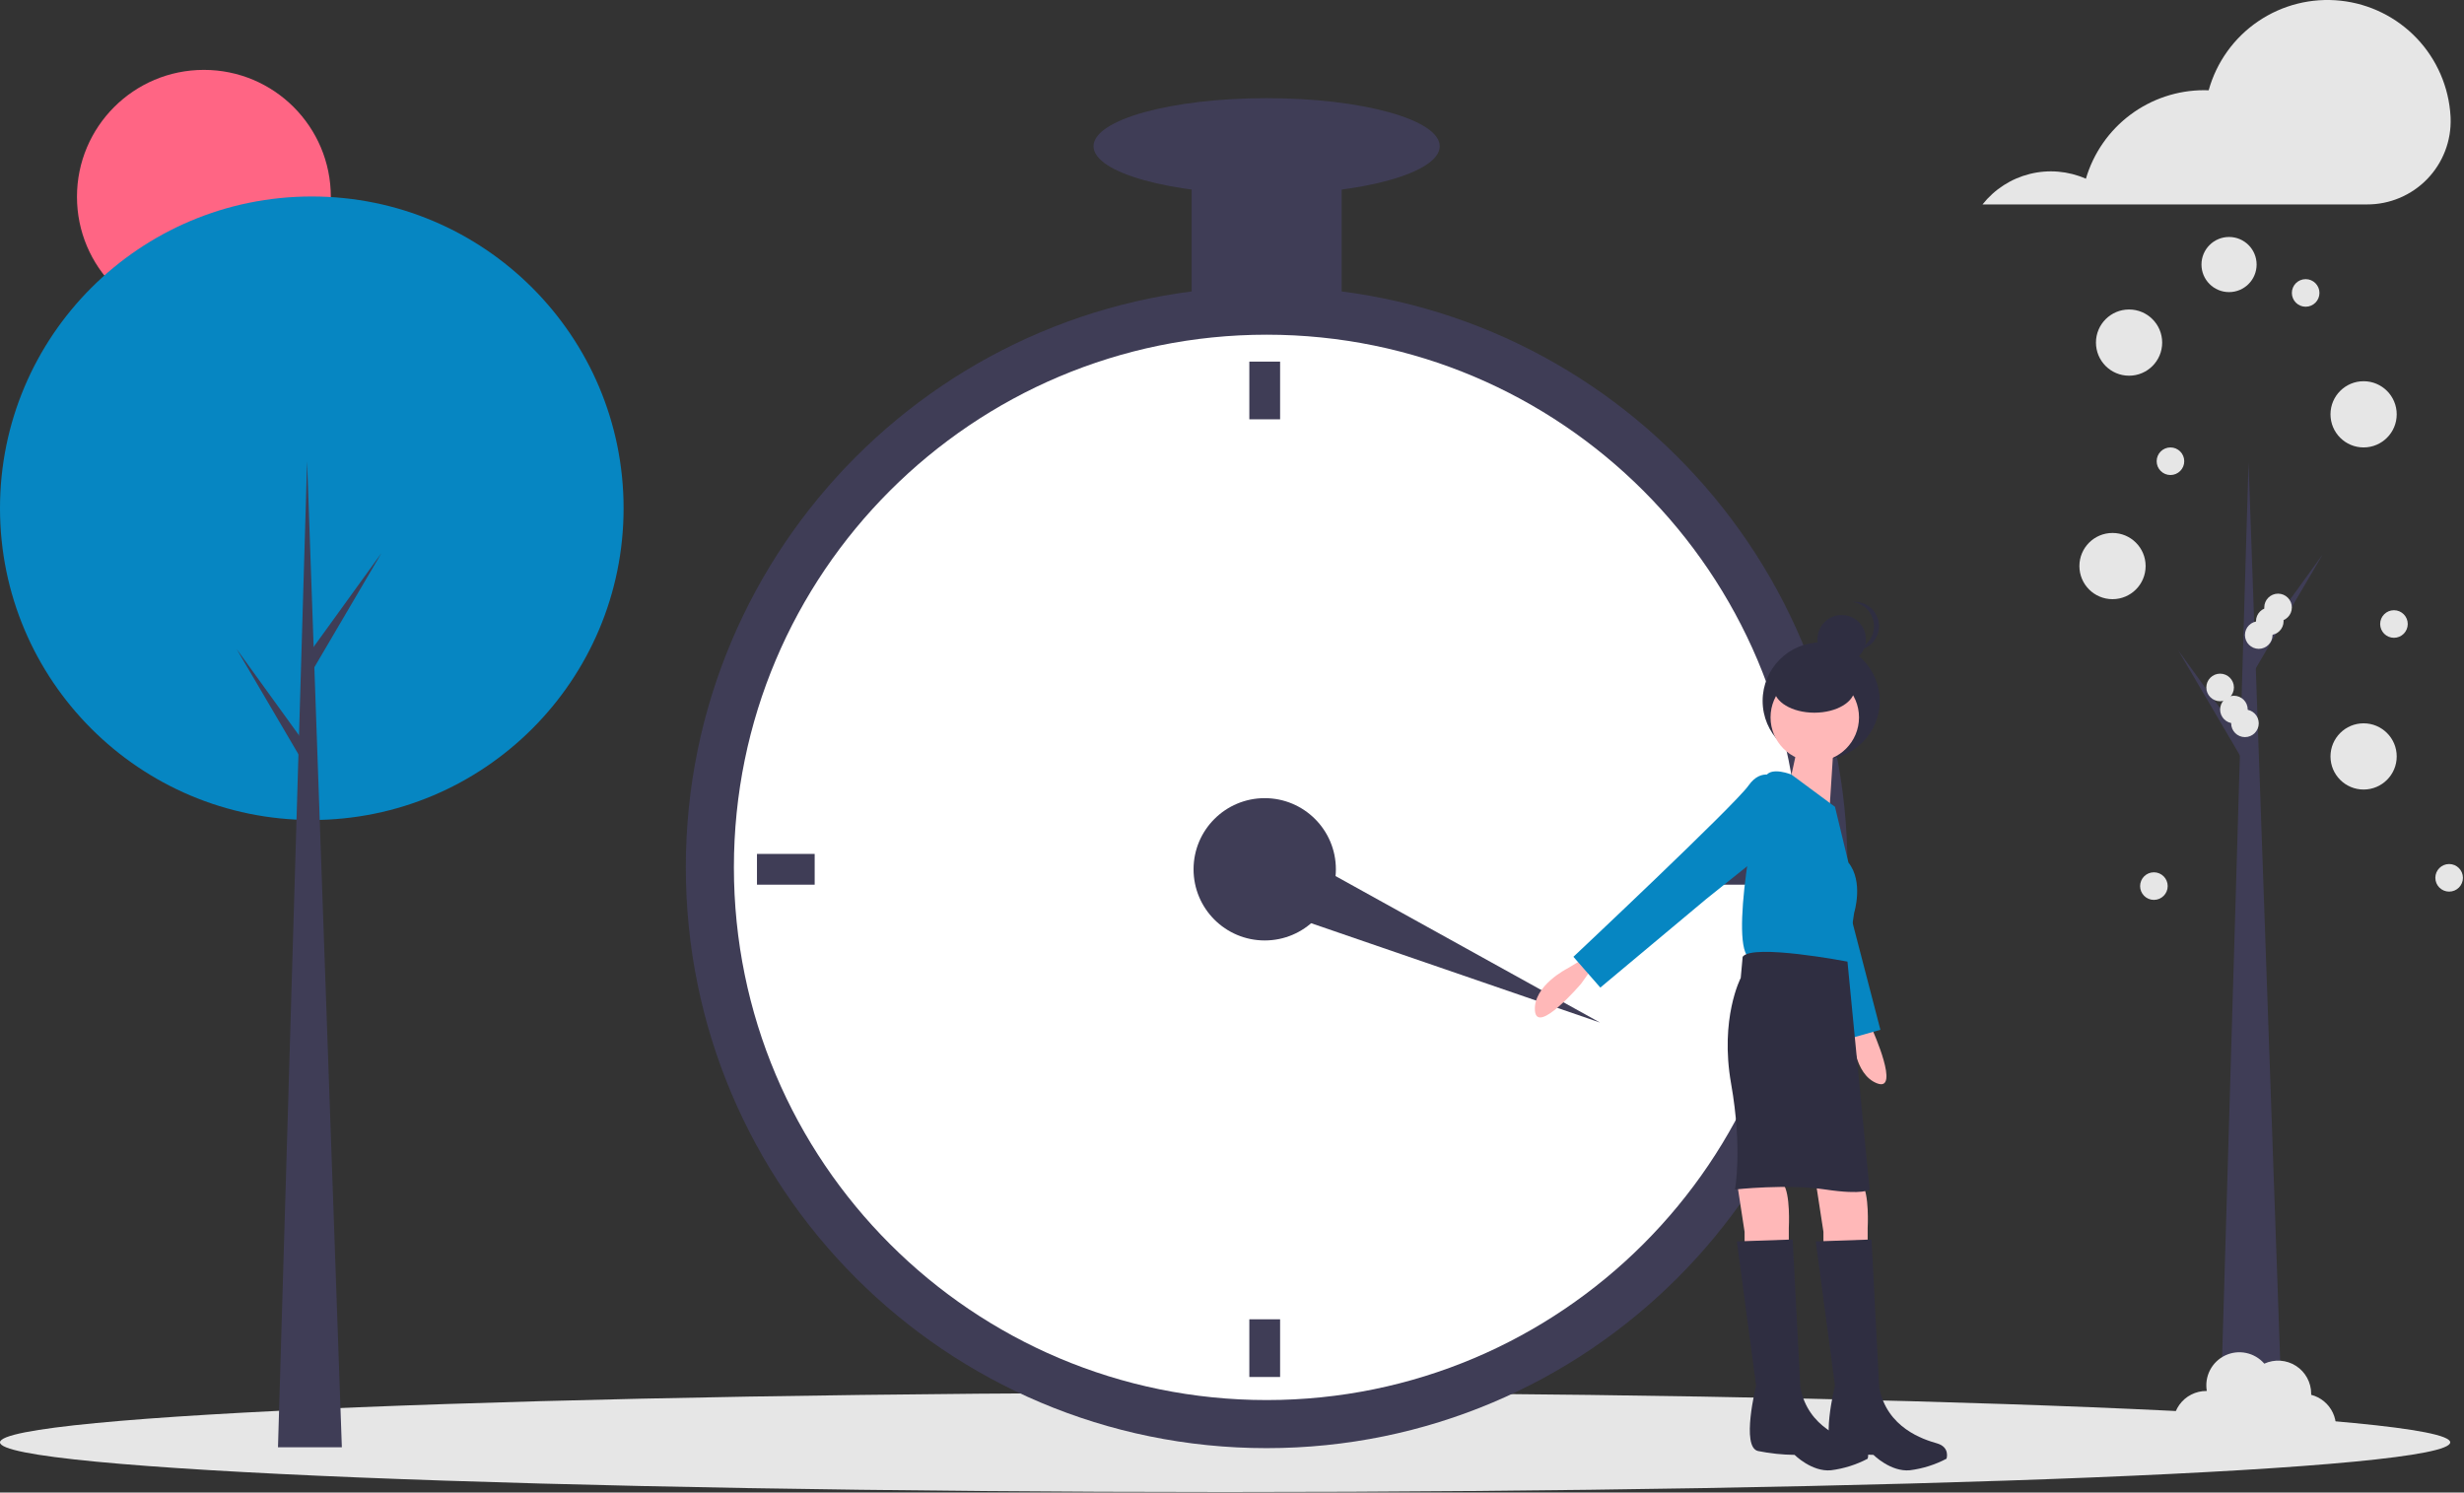 <svg width="893" height="541" viewBox="0 0 893 541" fill="none" xmlns="http://www.w3.org/2000/svg">
<rect x="0" y="0" width="893" height="541" fill="#333333" stroke="none"/>
<g id="scene">
<g class="red">
<path id="Vector" d="M73.896 117.33C99.301 117.33 119.896 96.735 119.896 71.33C119.896 45.925 99.301 25.33 73.896 25.33C48.491 25.33 27.896 45.925 27.896 71.33C27.896 96.735 48.491 117.33 73.896 117.33Z" fill="#FF6584"/>
</g>
<g class="ground">
<path id="Vector_2" d="M444.003 540.802C689.219 540.802 888.006 532.743 888.006 522.802C888.006 512.861 689.219 504.802 444.003 504.802C198.787 504.802 0 512.861 0 522.802C0 532.743 198.787 540.802 444.003 540.802Z" fill="#E6E6E6"/>
</g>
<g class="blue">
<path id="Vector_3" d="M113 297.219C175.408 297.219 226 246.628 226 184.219C226 121.811 175.408 71.219 113 71.219C50.592 71.219 0 121.811 0 184.219C0 246.628 50.592 297.219 113 297.219Z" fill="#0686C2"/>
</g>
<g class="left_tree">
<path id="Vector_4" d="M123.892 524.581H100.747L111.298 167.201L123.892 524.581Z" fill="#3F3D56"/>
<path id="Vector_5" d="M113.34 234.933L138.187 200.557L113 243.442L110.277 238.677L113.34 234.933Z" fill="#3F3D56"/>
<path id="Vector_6" d="M110.617 269.65L85.771 235.274L110.958 278.159L113.681 273.394L110.617 269.65Z" fill="#3F3D56"/>
</g>
<g class="right_tree">
<path id="Vector_7" d="M827.505 524.957H804.361L814.912 167.577L827.505 524.957Z" fill="#3F3D56"/>
<path id="Vector_8" d="M816.954 235.309L841.801 200.933L816.614 243.818L813.891 239.053L816.954 235.309Z" fill="#3F3D56"/>
<path id="Vector_9" d="M814.231 270.026L789.385 235.65L814.572 278.535L817.295 273.77L814.231 270.026Z" fill="#3F3D56"/>
</g>
<g class="clock">
<path id="Vector_10" d="M459.056 524.897C575.314 524.897 669.559 430.651 669.559 314.393C669.559 198.135 575.314 103.89 459.056 103.89C342.798 103.89 248.552 198.135 248.552 314.393C248.552 430.651 342.798 524.897 459.056 524.897Z" fill="#3F3D56"/>
<path id="Vector_11" d="M459.056 507.471C565.69 507.471 652.133 421.027 652.133 314.393C652.133 207.759 565.69 121.315 459.056 121.315C352.422 121.315 265.978 207.759 265.978 314.393C265.978 421.027 352.422 507.471 459.056 507.471Z" fill="white"/>
<path id="Vector_12" d="M458.359 340.88C472.602 340.88 484.149 329.334 484.149 315.09C484.149 300.847 472.602 289.3 458.359 289.3C444.115 289.3 432.568 300.847 432.568 315.09C432.568 329.334 444.115 340.88 458.359 340.88Z" fill="#3F3D56"/>
<path id="Vector_13" d="M463.935 131.074H452.782V151.985H463.935V131.074Z" fill="#3F3D56"/>
<path id="Vector_14" d="M463.935 478.196H452.782V499.107H463.935V478.196Z" fill="#3F3D56"/>
<path id="Vector_15" d="M295.253 320.667V309.514H274.342V320.667H295.253Z" fill="#3F3D56"/>
<path id="Vector_16" d="M642.375 320.667V309.514H621.464V320.667H642.375Z" fill="#3F3D56"/>
<path id="Vector_17" d="M450.924 326.286L460.455 304.493L579.88 370.635L450.924 326.286Z" fill="#3F3D56"/>
<path id="Vector_18" d="M486.24 53.006H431.871V115.739H486.24V53.006Z" fill="#3F3D56"/>
<path id="Vector_19" d="M459.056 70.432C493.702 70.432 521.788 62.63 521.788 53.006C521.788 43.382 493.702 35.581 459.056 35.581C424.409 35.581 396.323 43.382 396.323 53.006C396.323 62.63 424.409 70.432 459.056 70.432Z" fill="#3F3D56"/>
</g>
<g class="character">
<path id="Vector_20" d="M576.505 351.684L573.02 356.564C573.02 356.564 556.989 375.384 556.291 366.322C555.594 357.261 568.141 350.987 568.141 350.987L575.111 346.805L576.505 351.684Z" fill="#FFB8B8"/>
<path id="Vector_21" d="M675.725 368.146L678.643 373.384C678.643 373.384 688.791 395.928 680.303 392.68C671.815 389.432 671.515 375.408 671.515 375.408L670.718 367.318L675.725 368.146Z" fill="#FFB8B8"/>
<path id="Vector_22" d="M660.034 275.267C671.755 275.267 681.258 265.764 681.258 254.042C681.258 242.321 671.755 232.818 660.034 232.818C648.312 232.818 638.809 242.321 638.809 254.042C638.809 265.764 648.312 275.267 660.034 275.267Z" fill="#2F2E41"/>
<path id="Vector_23" d="M658.058 428.358L660.846 446.481V452.057H676.878V445.087C676.878 445.087 677.575 432.54 674.787 429.055C671.999 425.57 658.058 428.358 658.058 428.358Z" fill="#FFB8B8"/>
<path id="Vector_24" d="M629.48 428.358L632.268 446.481V452.057H648.3V445.087C648.3 445.087 648.997 432.54 646.209 429.055C643.421 425.57 629.48 428.358 629.48 428.358Z" fill="#FFB8B8"/>
<path id="Vector_25" d="M640.268 282.785C640.268 282.785 634.102 286.035 638.314 293.428C642.525 300.82 667.236 377.304 667.236 377.304L681.492 373.257L668.92 324.887L661.721 294.485L640.268 282.785Z" fill="#0686C2"/>
<path id="Vector_26" d="M657.71 276.057C666.564 276.057 673.741 268.879 673.741 260.025C673.741 251.171 666.564 243.993 657.71 243.993C648.856 243.993 641.678 251.171 641.678 260.025C641.678 268.879 648.856 276.057 657.71 276.057Z" fill="#FFB8B8"/>
<path id="Vector_27" d="M665.029 262.464L662.937 295.225L648.3 284.769C648.3 284.769 653.179 265.253 651.785 263.858L665.029 262.464Z" fill="#FFB8B8"/>
<path id="Vector_28" d="M665.029 292.437L649.259 280.76C649.259 280.76 642.026 277.799 639.935 281.284C637.844 284.769 627.389 336.35 632.965 346.108C632.965 346.108 662.937 352.382 669.211 348.896L671.999 330.774C671.999 330.774 675.484 319.621 669.908 312.651L665.029 292.437Z" fill="#0686C2"/>
<path id="Vector_29" d="M644.118 281.981C644.118 281.981 638.541 277.799 633.662 284.769C628.783 291.74 570.232 346.805 570.232 346.805L579.991 357.958L618.327 325.894L642.723 306.377L644.118 281.981Z" fill="#0686C2"/>
<path id="Vector_30" d="M669.559 348.548C669.559 348.548 635.056 341.926 631.571 346.805L630.874 354.473C630.874 354.473 623.207 369.11 627.389 392.809C631.571 416.508 628.783 431.146 628.783 431.146C628.783 431.146 647.603 429.055 661.543 431.146C675.484 433.237 677.575 431.146 677.575 431.146L669.559 348.548Z" fill="#2F2E41"/>
<path id="Vector_31" d="M678.272 449.269L658.058 449.966L665.029 502.243C665.029 502.243 659.452 524.548 665.725 525.942C670.086 526.823 674.521 527.289 678.969 527.336C678.969 527.336 685.242 533.61 692.213 532.913C696.842 532.321 701.327 530.905 705.456 528.73C705.456 528.73 706.85 524.548 701.971 523.154C697.092 521.76 683.848 517.578 681.06 502.94L678.272 449.269Z" fill="#2F2E41"/>
<path id="Vector_32" d="M649.694 449.269L629.48 449.966L636.45 502.243C636.45 502.243 630.874 524.548 637.147 525.942C641.508 526.823 645.942 527.289 650.391 527.336C650.391 527.336 656.664 533.61 663.634 532.913C668.263 532.321 672.749 530.905 676.878 528.73C676.878 528.73 678.272 524.548 673.393 523.154C668.514 521.76 655.27 517.578 652.482 502.94L649.694 449.269Z" fill="#2F2E41"/>
<path id="Vector_33" d="M667.458 240.487C672.308 240.487 676.24 236.555 676.24 231.704C676.24 226.854 672.308 222.922 667.458 222.922C662.608 222.922 658.676 226.854 658.676 231.704C658.676 236.555 662.608 240.487 667.458 240.487Z" fill="#2F2E41"/>
<path id="Vector_34" d="M679.168 226.947C679.168 224.776 678.364 222.682 676.911 221.069C675.458 219.456 673.459 218.438 671.3 218.212C671.604 218.18 671.91 218.165 672.215 218.164C674.544 218.164 676.778 219.09 678.425 220.737C680.072 222.384 680.998 224.618 680.998 226.947C680.998 229.276 680.072 231.51 678.425 233.157C676.778 234.804 674.544 235.729 672.215 235.729C671.91 235.729 671.604 235.713 671.3 235.682C673.459 235.456 675.458 234.438 676.911 232.825C678.364 231.212 679.168 229.118 679.168 226.947V226.947Z" fill="#2F2E41"/>
<path id="Vector_35" d="M657.565 258.325C665.649 258.325 672.202 254.393 672.202 249.542C672.202 244.692 665.649 240.76 657.565 240.76C649.48 240.76 642.927 244.692 642.927 249.542C642.927 254.393 649.48 258.325 657.565 258.325Z" fill="#2F2E41"/>
</g>
<g class="snow">
<path id="Vector_36" d="M888.12 42.151C887.522 31.58 883.189 21.565 875.894 13.891C868.598 6.218 858.815 1.384 848.288 0.253C837.76 -0.878 827.173 1.766 818.414 7.715C809.655 13.663 803.293 22.529 800.463 32.732C799.922 32.712 799.381 32.691 798.835 32.691C789.183 32.692 779.791 35.819 772.063 41.604C764.336 47.388 758.69 55.519 755.969 64.779C749.573 61.969 742.425 61.359 735.645 63.046C728.866 64.732 722.837 68.62 718.503 74.099H857.865C861.931 74.11 865.957 73.301 869.703 71.72C873.448 70.139 876.837 67.818 879.664 64.897C882.492 61.976 884.701 58.514 886.159 54.719C887.618 50.924 888.295 46.873 888.151 42.81C888.142 42.591 888.132 42.371 888.12 42.151Z" fill="#E6E6E6"/>
<path id="Vector_37" d="M771.614 136.178C778.241 136.178 783.614 130.805 783.614 124.178C783.614 117.551 778.241 112.178 771.614 112.178C764.986 112.178 759.614 117.551 759.614 124.178C759.614 130.805 764.986 136.178 771.614 136.178Z" fill="#E6E6E6"/>
<path id="Vector_38" d="M807.847 105.877C813.365 105.877 817.839 101.404 817.839 95.886C817.839 90.367 813.365 85.894 807.847 85.894C802.329 85.894 797.855 90.367 797.855 95.886C797.855 101.404 802.329 105.877 807.847 105.877Z" fill="#E6E6E6"/>
<path id="Vector_39" d="M856.614 162.178C863.241 162.178 868.614 156.805 868.614 150.178C868.614 143.551 863.241 138.178 856.614 138.178C849.986 138.178 844.614 143.551 844.614 150.178C844.614 156.805 849.986 162.178 856.614 162.178Z" fill="#E6E6E6"/>
<path id="Vector_40" d="M765.614 217.178C772.241 217.178 777.614 211.805 777.614 205.178C777.614 198.551 772.241 193.178 765.614 193.178C758.986 193.178 753.614 198.551 753.614 205.178C753.614 211.805 758.986 217.178 765.614 217.178Z" fill="#E6E6E6"/>
<path id="Vector_41" d="M856.614 286.178C863.241 286.178 868.614 280.805 868.614 274.178C868.614 267.551 863.241 262.178 856.614 262.178C849.986 262.178 844.614 267.551 844.614 274.178C844.614 280.805 849.986 286.178 856.614 286.178Z" fill="#E6E6E6"/>
<path id="Vector_42" d="M837.594 505.566C837.598 505.436 837.614 505.309 837.614 505.178C837.617 503.167 837.114 501.188 836.151 499.423C835.188 497.658 833.797 496.163 832.105 495.077C830.413 493.991 828.474 493.348 826.468 493.207C824.463 493.067 822.454 493.433 820.627 494.273C818.912 492.294 816.596 490.933 814.033 490.396C811.471 489.86 808.803 490.179 806.439 491.304C804.075 492.429 802.145 494.298 800.945 496.625C799.745 498.952 799.341 501.609 799.795 504.187C799.734 504.186 799.675 504.178 799.614 504.178C797.704 504.175 795.82 504.628 794.12 505.5C792.42 506.371 790.953 507.636 789.84 509.189C788.728 510.742 788.002 512.538 787.723 514.428C787.445 516.318 787.621 518.247 788.239 520.055C788.856 521.863 789.896 523.497 791.272 524.822C792.648 526.147 794.321 527.125 796.151 527.673C797.981 528.221 799.915 528.325 801.793 527.975C803.671 527.625 805.438 526.832 806.948 525.661C807.901 527.517 809.321 529.092 811.068 530.231C812.815 531.37 814.829 532.034 816.912 532.157C818.994 532.28 821.072 531.858 822.941 530.932C824.81 530.006 826.406 528.609 827.57 526.878C828.998 527.917 830.638 528.628 832.372 528.959C834.106 529.291 835.892 529.235 837.603 528.797C839.313 528.358 840.906 527.547 842.266 526.421C843.627 525.296 844.722 523.884 845.474 522.286C846.225 520.688 846.615 518.944 846.614 517.178C846.613 515.412 846.223 513.669 845.47 512.071C844.717 510.474 843.621 509.063 842.259 507.938C840.898 506.814 839.305 506.004 837.594 505.566V505.566Z" fill="#E6E6E6"/>
<path id="Vector_43" d="M867.614 231.178C870.375 231.178 872.614 228.939 872.614 226.178C872.614 223.417 870.375 221.178 867.614 221.178C864.852 221.178 862.614 223.417 862.614 226.178C862.614 228.939 864.852 231.178 867.614 231.178Z" fill="#E6E6E6"/>
<path id="Vector_44" d="M835.614 111.178C838.375 111.178 840.614 108.939 840.614 106.178C840.614 103.417 838.375 101.178 835.614 101.178C832.852 101.178 830.614 103.417 830.614 106.178C830.614 108.939 832.852 111.178 835.614 111.178Z" fill="#E6E6E6"/>
<path id="Vector_45" d="M818.614 235.178C821.375 235.178 823.614 232.939 823.614 230.178C823.614 227.417 821.375 225.178 818.614 225.178C815.852 225.178 813.614 227.417 813.614 230.178C813.614 232.939 815.852 235.178 818.614 235.178Z" fill="#E6E6E6"/>
<path id="Vector_46" d="M822.614 230.178C825.375 230.178 827.614 227.939 827.614 225.178C827.614 222.417 825.375 220.178 822.614 220.178C819.852 220.178 817.614 222.417 817.614 225.178C817.614 227.939 819.852 230.178 822.614 230.178Z" fill="#E6E6E6"/>
<path id="Vector_47" d="M825.614 225.178C828.375 225.178 830.614 222.939 830.614 220.178C830.614 217.417 828.375 215.178 825.614 215.178C822.852 215.178 820.614 217.417 820.614 220.178C820.614 222.939 822.852 225.178 825.614 225.178Z" fill="#E6E6E6"/>
<path id="Vector_48" d="M813.614 267.178C816.375 267.178 818.614 264.939 818.614 262.178C818.614 259.417 816.375 257.178 813.614 257.178C810.852 257.178 808.614 259.417 808.614 262.178C808.614 264.939 810.852 267.178 813.614 267.178Z" fill="#E6E6E6"/>
<path id="Vector_49" d="M887.614 323.178C890.375 323.178 892.614 320.939 892.614 318.178C892.614 315.417 890.375 313.178 887.614 313.178C884.852 313.178 882.614 315.417 882.614 318.178C882.614 320.939 884.852 323.178 887.614 323.178Z" fill="#E6E6E6"/>
<path id="Vector_50" d="M780.614 326.178C783.375 326.178 785.614 323.939 785.614 321.178C785.614 318.417 783.375 316.178 780.614 316.178C777.852 316.178 775.614 318.417 775.614 321.178C775.614 323.939 777.852 326.178 780.614 326.178Z" fill="#E6E6E6"/>
<path id="Vector_51" d="M786.614 172.178C789.375 172.178 791.614 169.939 791.614 167.178C791.614 164.417 789.375 162.178 786.614 162.178C783.852 162.178 781.614 164.417 781.614 167.178C781.614 169.939 783.852 172.178 786.614 172.178Z" fill="#E6E6E6"/>
<path id="Vector_52" d="M809.614 262.178C812.375 262.178 814.614 259.939 814.614 257.178C814.614 254.417 812.375 252.178 809.614 252.178C806.852 252.178 804.614 254.417 804.614 257.178C804.614 259.939 806.852 262.178 809.614 262.178Z" fill="#E6E6E6"/>
<path id="Vector_53" d="M804.614 254.178C807.375 254.178 809.614 251.939 809.614 249.178C809.614 246.417 807.375 244.178 804.614 244.178C801.852 244.178 799.614 246.417 799.614 249.178C799.614 251.939 801.852 254.178 804.614 254.178Z" fill="#E6E6E6"/>
</g>
</g>
</svg>
